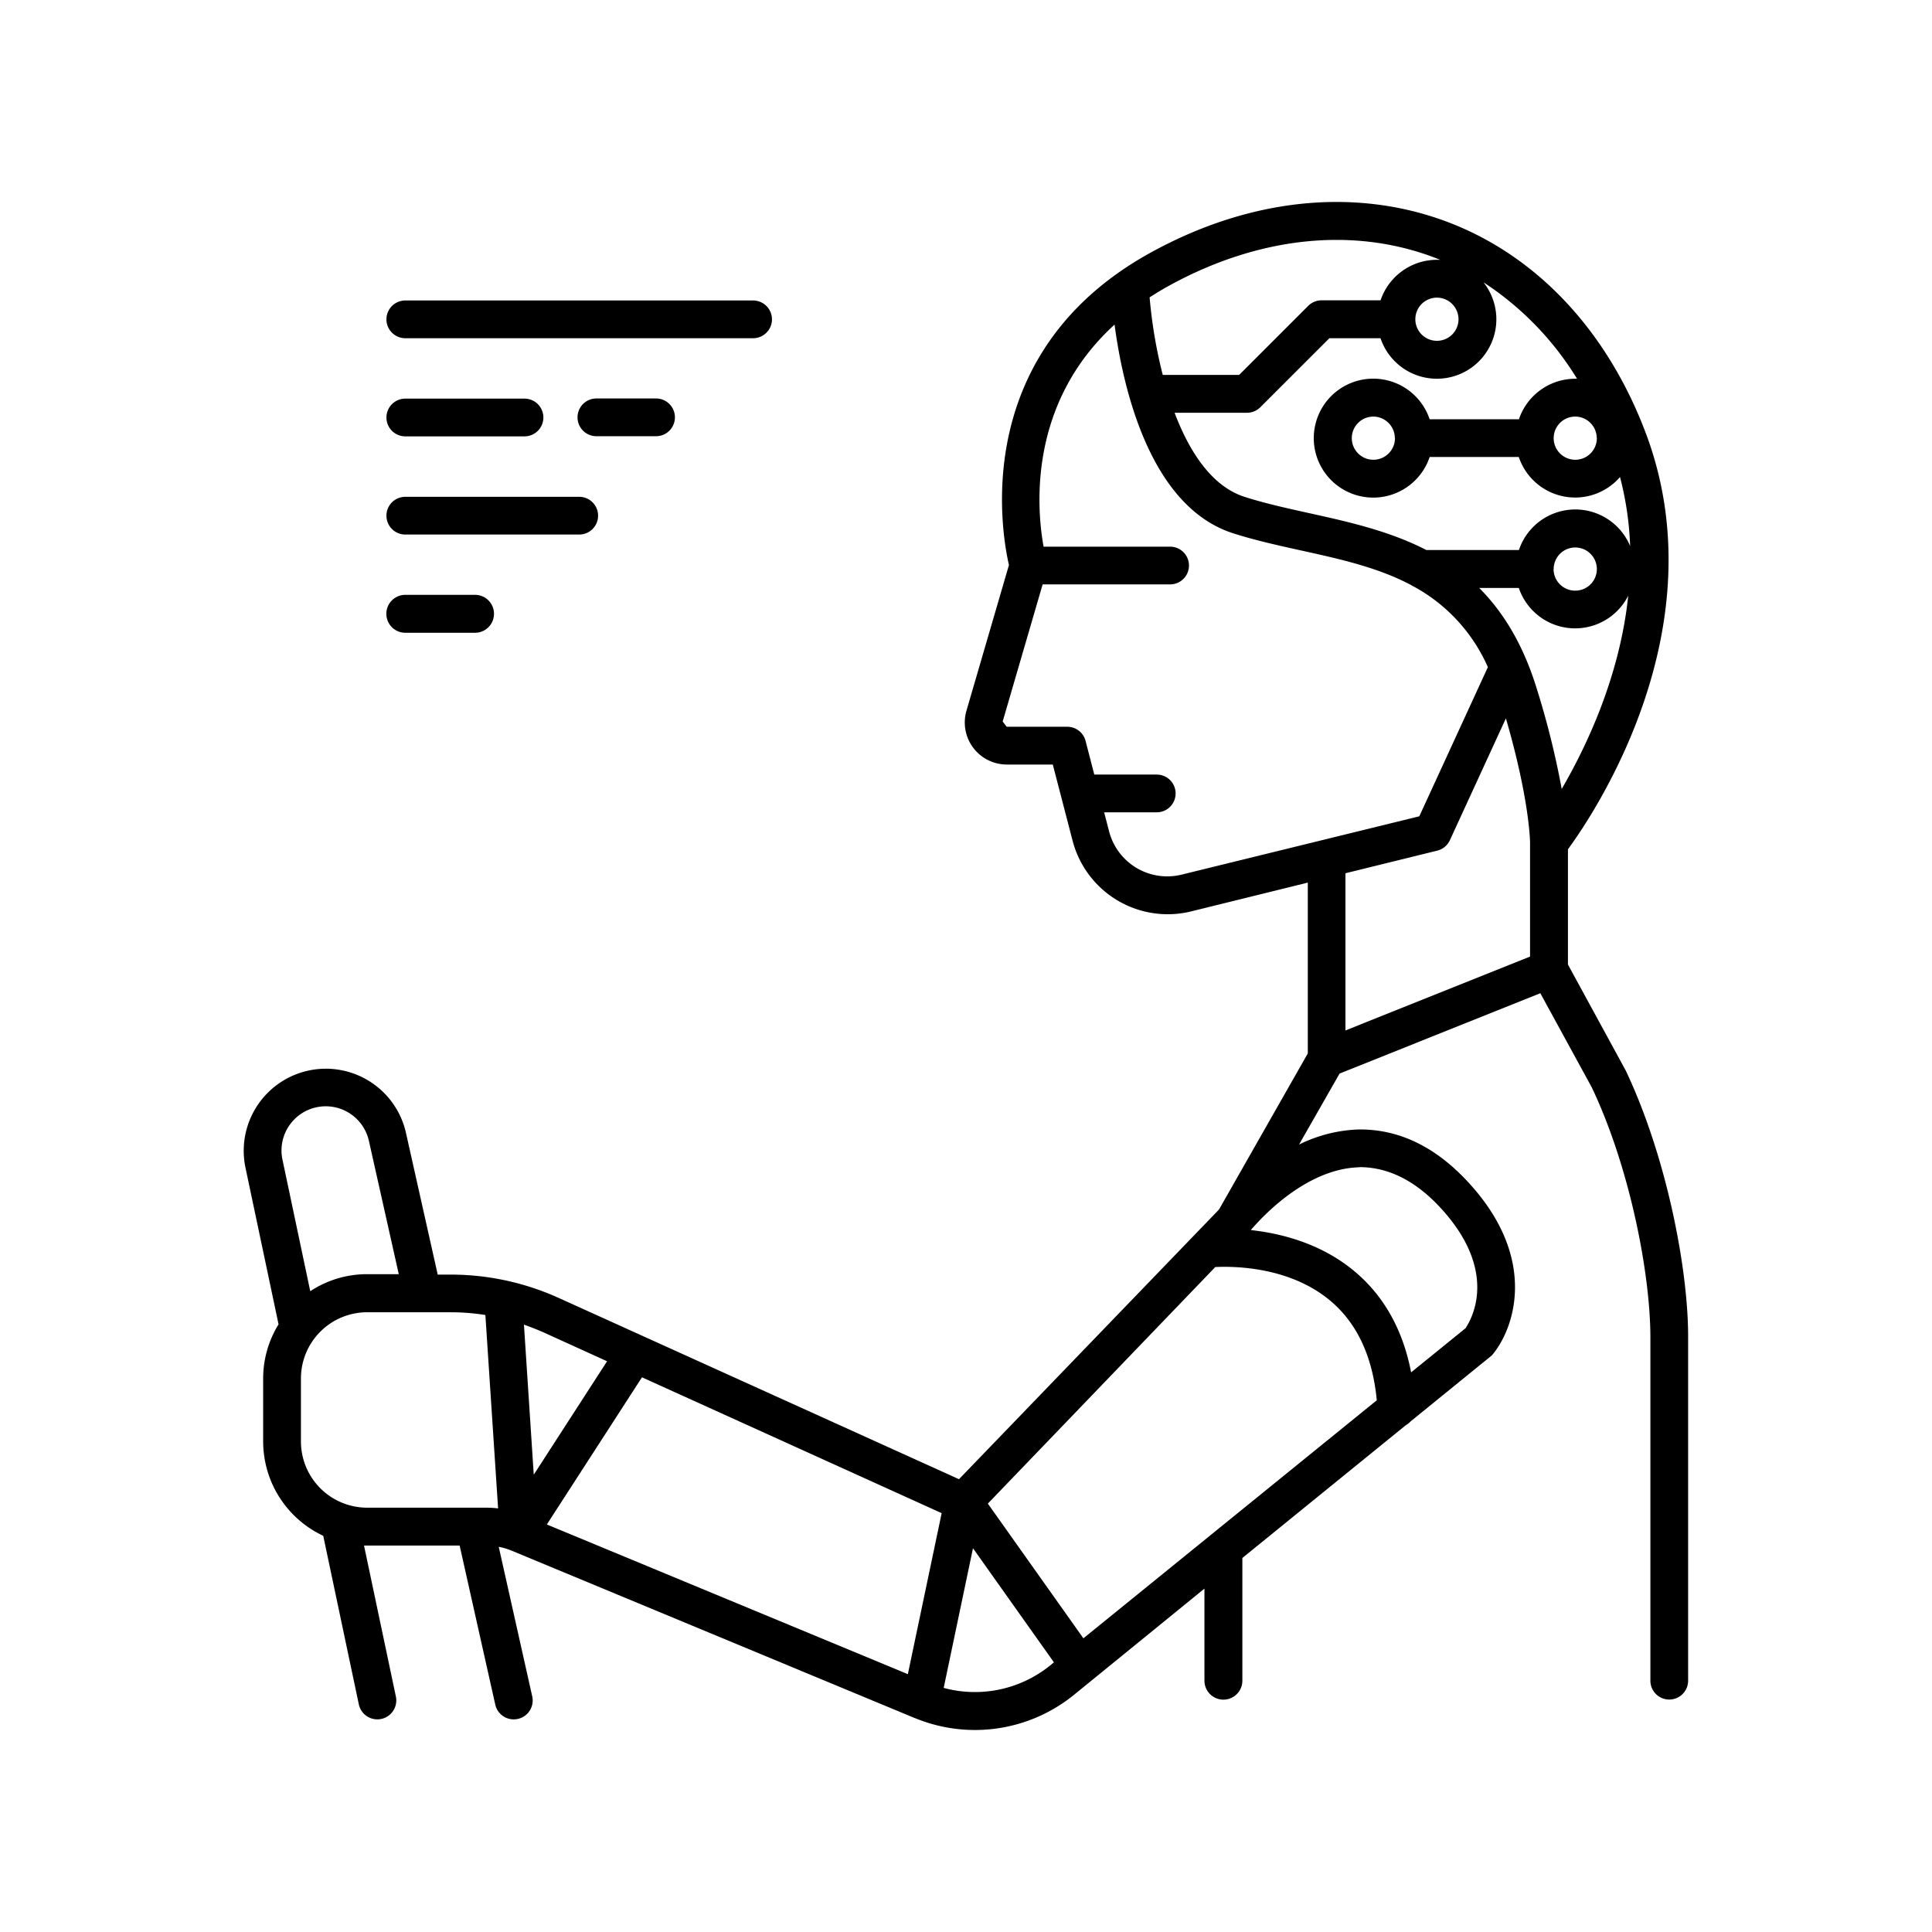 <?xml version="1.0" ?><svg data-name="Layer 1" id="Layer_1" viewBox="0 0 512 512" xmlns="http://www.w3.org/2000/svg"><path d="M430.83,283.69l-15.31-28.08V225.07c6.71-9.13,40.35-58.75,20.45-110.77-10.38-27.17-29.21-46.95-53-55.72-24.2-8.9-51.85-6-77.84,8.26-48,26.29-39.84,73.79-37.75,82.9l-11.26,38.61a11.15,11.15,0,0,0,10.7,14.26H279l5.27,20.27a26.05,26.05,0,0,0,31.31,18.67l31-7.65v45.27l-23.46,41.24-.26.32-6.42,6.66-.06.06L254.14,392l-106-48a69.52,69.52,0,0,0-28.81-6.22H116l-8.36-37.3a21.76,21.76,0,1,0-42.58,9l8.76,41.48a27.32,27.32,0,0,0-4.08,14.41V382a27.63,27.63,0,0,0,15.92,25l9.43,44.67a5,5,0,1,0,9.82-2.08l-8.44-40,.85,0h24.49l9.44,42.14a5,5,0,0,0,4.89,3.92,5.22,5.22,0,0,0,1.1-.12,5,5,0,0,0,3.8-6l-8.87-39.61a17.62,17.62,0,0,1,3.37,1L242.17,455.2a3.8,3.8,0,0,0,.47.18,41.63,41.63,0,0,0,42-6.25l4.79-3.9h0L319.19,421V445.4a5,5,0,0,0,10.05,0V412.88l43.32-35.19a5.18,5.18,0,0,0,1.26-1l21.53-17.49c5.67-6.58,12.07-24.16-4.25-43.62-9.27-11.05-19.69-16.39-31.08-16.26a38.53,38.53,0,0,0-15.76,4L355,284.51l53.2-21.3,13.66,25c10.18,21.48,15.51,49.58,15.51,66.24V445.4a5,5,0,0,0,10,0V354.49C447.44,336.71,441.78,306.77,430.83,283.69ZM287.11,434.17l-25.32-35.7,60.27-62.69c4.69-.23,19.61-.21,30.49,8.93,7.08,5.94,11.22,14.81,12.31,26.38Zm-46.52,9.5L144.92,404l25.21-39,79.42,36Zm-79.71-82.92-19.43,30.06-2.6-39.76c1.72.6,3.42,1.27,5.1,2ZM76.5,298.51a11.72,11.72,0,0,1,21.3,4l7.88,35.16H97.29a27.32,27.32,0,0,0-15.07,4.51l-7.37-34.89A11.68,11.68,0,0,1,76.5,298.51ZM79.75,382V365.3a17.56,17.56,0,0,1,17.54-17.54h22a59.23,59.23,0,0,1,9.34.73L132,399.74a28.16,28.16,0,0,0-3.19-.19H97.29A17.56,17.56,0,0,1,79.75,382Zm170.34,65.3,7.76-37,21.45,30.24-1,.82A31.69,31.69,0,0,1,250.09,447.31Zm110.17-138c8.14,0,15.94,4.08,23.15,12.67,14.68,17.52,4.84,30,5,30l-14.45,11.72c-2.17-11.24-7.17-20.2-14.92-26.71-8.87-7.46-19.53-10.12-27.56-11C334.62,322.3,346.35,309.67,360.26,309.34ZM392,155.81H402.5a15.76,15.76,0,0,0,29,2.05c-2.22,21.39-11.09,40-17.63,51.22A226.34,226.34,0,0,0,407,181.69C403.38,170.28,398.17,162,392,155.81Zm19.74-5a5.72,5.72,0,1,1,5.73,5.72A5.73,5.73,0,0,1,411.71,150.78Zm11.44-34.69a5.72,5.72,0,1,1-5.71-5.72A5.72,5.72,0,0,1,423.15,116.09Zm-5.24-15.75h-.47a15.78,15.78,0,0,0-14.94,10.74H378.87a15.76,15.76,0,1,0,0,10H402.5a15.74,15.74,0,0,0,26.82,5.31A83.88,83.88,0,0,1,432,144.7a15.75,15.75,0,0,0-29.47,1.06H378c-9.91-5.1-20.85-7.52-31.18-9.8-6-1.33-11.67-2.58-17-4.29-8.69-2.79-14.61-11.92-18.54-22.28h19.17a5,5,0,0,0,3.55-1.47l18.3-18.29h13.55a15.76,15.76,0,1,0,27.29-14.81A80.86,80.86,0,0,1,417.91,100.34Zm-48.26,15.75a5.72,5.72,0,1,1-5.72-5.72A5.73,5.73,0,0,1,369.65,116.09ZM386.52,84.6a5.72,5.72,0,1,1-5.72-5.72A5.73,5.73,0,0,1,386.52,84.6Zm-76.61-8.94C333.32,62.83,358,60.12,379.46,68c.74.27,1.47.56,2.2.85l-.86,0a15.78,15.78,0,0,0-14.94,10.74H350.23a5,5,0,0,0-3.55,1.47l-18.3,18.3H308.14a127.71,127.71,0,0,1-3.48-20.55Q307.15,77.18,309.91,75.66Zm3.21,156.13a15.92,15.92,0,0,1-19.19-11.43l-1.32-5.09h13.94a5,5,0,1,0,0-10H290l-2.31-8.91a5,5,0,0,0-4.86-3.76H266.78l-1.06-1.4,10.59-36.33h33.78a5,5,0,1,0,0-10H276.56c-1.79-9.86-4.28-37.77,18.81-58.85,2.15,16.23,9.18,48.15,31.38,55.29,5.78,1.86,11.95,3.22,17.92,4.54,10.4,2.29,20.52,4.53,29.31,9.21a4.54,4.54,0,0,0,.68.38,44.82,44.82,0,0,1,19.64,21.36l-18.17,39.53Zm67.76-6.36a5,5,0,0,0,3.36-2.78l14.84-32.28c6.36,21.92,6.4,32.86,6.4,33V253.5l-48.92,19.58V231.42Z"/><path d="M107.41,89.63h92.17a5,5,0,0,0,0-10H107.41a5,5,0,0,0,0,10Z"/><path d="M107.41,115.64H139a5,5,0,0,0,0-10H107.41a5,5,0,0,0,0,10Z"/><path d="M158.05,105.6a5,5,0,1,0,0,10h15.81a5,5,0,0,0,0-10Z"/><path d="M107.41,141.66H153.5a5,5,0,1,0,0-10H107.41a5,5,0,1,0,0,10Z"/><path d="M107.41,167.69h18.48a5,5,0,0,0,0-10.05H107.41a5,5,0,0,0,0,10.05Z"/></svg>